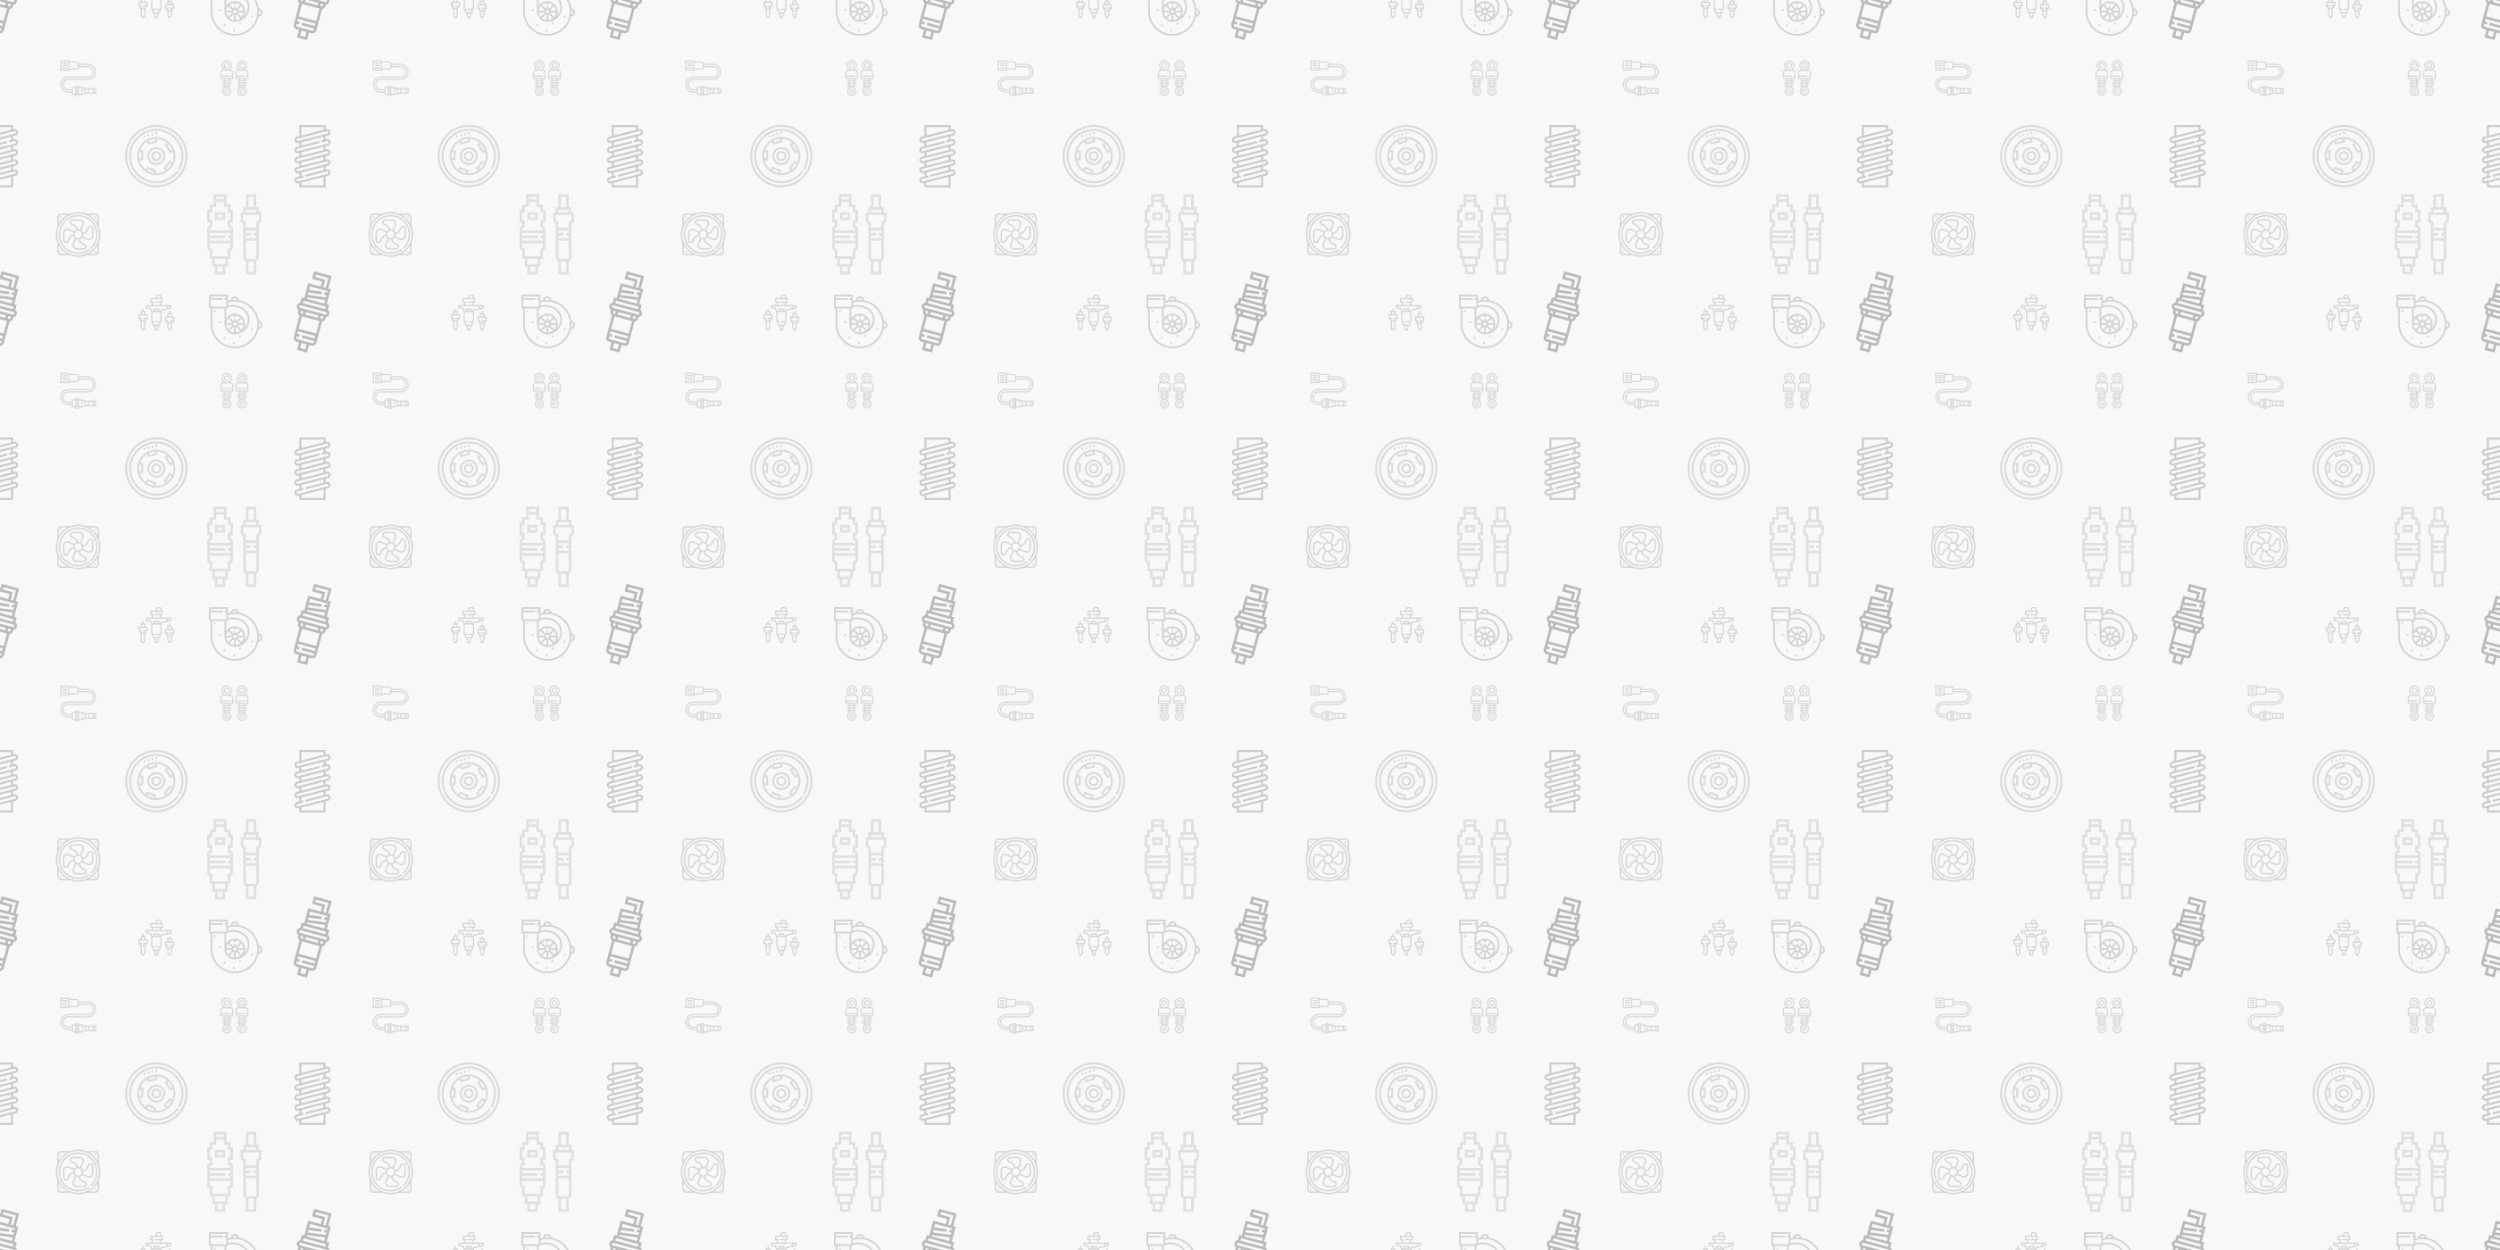 <svg xmlns="http://www.w3.org/2000/svg" xmlns:xlink="http://www.w3.org/1999/xlink" xmlns:fi="http://pattern.flaticon.com/" x="0" y="0" width="800" height="400" viewBox="0 0 2800 1400"><rect x="0px" y="0px" width="100%" height="100%" opacity="1" fill="#f8f8f8"/><defs><g transform="matrix(0.081 0 0 0.081 67.5 67.5)" id="L1_85"><path d="M305.536,368H256v-16h-48v16h-48v32h-48c-35.288,0-64-28.712-64-64c0-35.288,28.712-64,64-64h272     c61.76,0,112-50.24,112-112S445.76,48,384,48H256v-8c0-13.232-10.768-24-24-24H128V0H0v144h128v-16h104c13.232,0,24-10.768,24-24     v-8h128c35.288,0,64,28.712,64,64c0,35.288-28.712,64-64,64H112C50.24,224,0,274.24,0,336s50.24,112,112,112h48v32h48v16h48v-16     h49.536l40-16H496v-80H345.536L305.536,368z M112,128H16V16h96V128z M240,104c0,4.416-3.584,8-8,8H128V32h104     c4.416,0,8,3.584,8,8V104z M160,432h-48c-52.936,0-96-43.064-96-96c0-52.936,43.064-96,96-96h272c44.112,0,80-35.888,80-80     s-35.888-80-80-80H256V64h128c52.936,0,96,43.064,96,96c0,52.936-43.064,96-96,96H112c-44.112,0-80,35.888-80,80s35.888,80,80,80     h48V432z M208,464h-32v-80h32V464z M240,480h-16v-16h16V480z M240,448h-16v-16h16V448z M240,416h-16v-16h16V416z M240,384h-16     v-16h16V384z M336,450.584l-24,9.6V448h-16v16h-40v-80h40v48h16v-44.184l24,9.6V450.584z M464,400h16v48h-16V400z M400,400h48v48     h-48V400z M352,400h32v48h-32V400z"/><rect x="32px" y="96px" width="64px" height="16px"/><rect x="32px" y="32px" width="64px" height="16px"/><rect x="32px" y="64px" width="64px" height="16px"/></g><g transform="matrix(0.082 0 0 0.082 242.5 67.5)" id="L1_86"><path d="M188,128h-2.84C201.504,114.792,212,94.608,212,72c0-39.704-32.296-72-72-72S68,32.296,68,72     c0,22.608,10.496,42.792,26.84,56H92c-22.056,0-40,17.944-40,40v88h48v20.936l-24.992,3.128l1.984,15.872L100,293.064v15.88     l-24.992,3.128l1.984,15.872l23.008-2.88v15.88l-24.992,3.128l1.984,15.872l23.008-2.88v17.056C85.392,385.864,76,403.84,76,424     c0,35.288,28.712,64,64,64s64-28.712,64-64c0-20.16-9.392-38.144-24-49.88v-27.056l24.992-3.128l-1.984-15.872L180,330.936     v-15.88l24.992-3.128l-1.984-15.872L180,298.936v-15.88l24.992-3.128l-1.984-15.872L180,266.936V256h48v-88     C228,145.944,210.056,128,188,128z M84,72c0-30.872,25.128-56,56-56s56,25.128,56,56s-25.128,56-56,56S84,102.872,84,72z      M188,424c0,26.472-21.528,48-48,48s-48-21.528-48-48s21.528-48,48-48S188,397.528,188,424z M164,285.056v15.88l-48,6v-15.88     L164,285.056z M116,274.936V256h48v12.936L116,274.936z M164,317.056v15.88l-48,6v-15.88L164,317.056z M164,349.064v15.648     c-7.416-3.016-15.512-4.712-24-4.712c-8.488,0-16.584,1.696-24,4.712v-9.648L164,349.064z M212,208h-16v16h16v16H68v-16h112v-16     H68v-40c0-13.232,10.768-24,24-24h96c13.232,0,24,10.768,24,24V208z"/><path d="M140,112c8.424,0,16.48-2.584,23.304-7.488l-9.328-13C149.888,94.448,145.056,96,140,96c-13.232,0-24-10.768-24-24     s10.768-24,24-24s24,10.768,24,24c0,4.208-1.104,8.344-3.184,11.952l13.856,8C178.16,85.912,180,79.016,180,72     c0-22.056-17.944-40-40-40c-22.056,0-40,17.944-40,40C100,94.056,117.944,112,140,112z"/><path d="M140,392c-17.648,0-32,14.352-32,32s14.352,32,32,32s32-14.352,32-32S157.648,392,140,392z M140,440     c-8.824,0-16-7.176-16-16c0-8.824,7.176-16,16-16c8.824,0,16,7.176,16,16C156,432.824,148.824,440,140,440z"/><path d="M436,256v-88c0-22.056-17.944-40-40-40h-2.84C409.504,114.792,420,94.608,420,72c0-39.704-32.296-72-72-72     c-39.704,0-72,32.296-72,72c0,22.608,10.496,42.792,26.84,56H300c-22.056,0-40,17.944-40,40v88h48v20.936l-24.992,3.128     l1.984,15.872L308,293.064v15.88l-24.992,3.128l1.984,15.872l23.008-2.88v15.88l-24.992,3.128l1.984,15.872l23.008-2.88v17.056     c-14.608,11.744-24,29.72-24,49.88c0,35.288,28.712,64,64,64c35.288,0,64-28.712,64-64c0-20.16-9.392-38.144-24-49.88v-27.056     l24.992-3.128l-1.984-15.872L388,330.936v-15.88l24.992-3.128l-1.984-15.872L388,298.936v-15.88l24.992-3.128l-1.984-15.872     L388,266.936V256H436z M292,72c0-30.872,25.128-56,56-56s56,25.128,56,56s-25.128,56-56,56S292,102.872,292,72z M396,424     c0,26.472-21.528,48-48,48s-48-21.528-48-48s21.528-48,48-48S396,397.528,396,424z M372,285.056v15.88l-48,6v-15.88L372,285.056z      M324,274.936V256h48v12.936L324,274.936z M372,317.056v15.88l-48,6v-15.88L372,317.056z M372,349.064v15.648     c-7.416-3.016-15.512-4.712-24-4.712c-8.488,0-16.584,1.696-24,4.712v-9.648L372,349.064z M276,240v-16h112v-16H276v-40     c0-13.232,10.768-24,24-24h96c13.232,0,24,10.768,24,24v40h-16v16h16v16H276z"/><path d="M348,112c22.056,0,40-17.944,40-40c0-22.056-17.944-40-40-40c-22.056,0-40,17.944-40,40C308,94.056,325.944,112,348,112z      M348,48c13.232,0,24,10.768,24,24s-10.768,24-24,24s-24-10.768-24-24S334.768,48,348,48z"/><path d="M348,392c-17.648,0-32,14.352-32,32s14.352,32,32,32c6.048,0,11.936-1.696,17.032-4.904l-8.528-13.528     C353.968,439.16,351.024,440,348,440c-8.824,0-16-7.176-16-16c0-8.824,7.176-16,16-16c8.824,0,16,7.176,16,16     c0,2.056-0.384,4.056-1.144,5.944l14.856,5.936c1.52-3.784,2.288-7.784,2.288-11.88C380,406.352,365.648,392,348,392z"/></g><path d="M372.416,163.208c11.528-2.944,19.584-13.304,19.584-25.2C392,123.664,380.336,112,365.36,112    c-2.168,0-4.336,0.272-6.432,0.808l-6.928,1.76v-26.16l20.416-5.2C383.944,80.264,392,69.904,392,58.008    C392,43.664,380.336,32,365.36,32c-2.168,0-4.336,0.272-6.432,0.808L352,34.568V0H144v87.592l-20.416,5.2    C112.056,95.736,104,106.096,104,117.992C104,132.336,115.664,144,130.584,144c2.168,0,4.328-0.272,6.424-0.808l6.992-1.776    v26.176l-20.416,5.2c-11.528,2.944-19.584,13.304-19.584,25.2C104,212.336,115.664,224,130.584,224    c2.168,0,4.328-0.272,6.424-0.808l6.992-1.776v26.176l-20.416,5.2c-11.528,2.936-19.584,13.304-19.584,25.2    C104,292.336,115.664,304,130.584,304c2.16,0,4.304-0.264,6.424-0.808l6.992-1.776v26.176l-20.416,5.208    C112.056,335.736,104,346.096,104,357.992C104,372.336,115.664,384,130.584,384c2.16,0,4.304-0.264,6.424-0.808l6.992-1.776    v26.176l-20.416,5.208C112.056,415.736,104,426.096,104,437.992C104,452.336,115.664,464,130.584,464    c2.16,0,4.304-0.264,6.424-0.808l6.992-1.776V496h208v-87.592l20.416-5.2c11.528-2.944,19.584-13.304,19.584-25.2    C392,363.664,380.336,352,365.36,352c-2.16,0-4.312,0.264-6.432,0.808l-6.928,1.76V328.4l20.416-5.2    C383.944,320.264,392,309.904,392,298.008C392,283.664,380.336,272,365.36,272c-2.16,0-4.312,0.264-6.416,0.8L352,274.568v-26.16    l20.416-5.2c11.528-2.944,19.584-13.304,19.584-25.2C392,203.664,380.336,192,365.36,192c-2.168,0-4.336,0.272-6.432,0.808    l-6.928,1.76v-26.16L372.416,163.208z M160,16h176v22.648L160,83.512V16z M133.056,127.688c-0.808,0.208-1.64,0.312-3.048,0.312    c-5.512,0-10.008-4.488-10.008-10.008c0-4.576,3.104-8.568,7.536-9.696L362.88,48.312c0.808-0.208,1.64-0.312,3.112-0.312    C371.504,48,376,52.488,376,58.008c0,4.576-3.104,8.568-7.536,9.696L133.056,127.688z M336,480H160v-22.664l176-44.856V480z     M362.864,368.312c0.816-0.208,1.656-0.312,3.128-0.312c5.512,0,10.008,4.496,10.008,10.008c0,4.576-3.104,8.56-7.536,9.696    l-235.392,59.984c-0.816,0.208-1.648,0.312-3.064,0.312c-5.512,0-10.008-4.496-10.008-10.008c0-4.576,3.104-8.56,7.536-9.696    l50.44-12.856l-3.952-15.504L160,403.512v-26.176l176-44.856v26.168l-145.976,37.208l3.952,15.504L362.864,368.312z     M362.88,288.304c0.816-0.2,1.648-0.304,3.112-0.304c5.512,0,10.008,4.496,10.008,10.008c0,4.576-3.104,8.56-7.536,9.696    l-235.392,59.984c-0.816,0.208-1.648,0.312-3.064,0.312c-5.512,0-10.008-4.496-10.008-10.008c0-4.576,3.104-8.56,7.536-9.696    L362.88,288.304z M160,323.512v-26.176l176-44.848v26.16L160,323.512z M362.88,208.312c0.808-0.208,1.64-0.312,3.112-0.312    c5.512,0,10.008,4.488,10.008,10.008c0,4.576-3.104,8.568-7.536,9.696l-235.392,59.984c-0.816,0.208-1.648,0.312-3.064,0.312    c-5.512,0-10.008-4.496-10.008-10.008c0-4.576,3.104-8.56,7.536-9.696L362.88,208.312z M160,243.512v-26.176l176-44.848v26.16    L160,243.512z M133.056,207.688c-0.808,0.208-1.64,0.312-3.048,0.312c-5.512,0-10.008-4.488-10.008-10.008    c0-4.576,3.104-8.568,7.536-9.696l178.44-45.48l-3.952-15.504L160,163.512v-26.176l176-44.848v26.16l-17.976,4.584l3.952,15.504    l40.904-10.432c0.808-0.2,1.64-0.304,3.112-0.304c5.512,0,10.008,4.488,10.008,10.008c0,4.576-3.104,8.568-7.536,9.696    L133.056,207.688z" transform="matrix(0.141 0 0 0.141 315 140)" id="L1_87"/><g transform="matrix(0.136 -0.037 0.037 0.136 132.134 150.251)" id="L1_88"><path d="M248,0C111.248,0,0,111.248,0,248s111.248,248,248,248s248-111.248,248-248S384.752,0,248,0z M248,480     C120.08,480,16,375.92,16,248S120.08,16,248,16s232,104.08,232,232S375.92,480,248,480z"/><path d="M248,32C128.896,32,32,128.896,32,248s96.896,216,216,216c50.352,0,99.376-17.704,138.032-49.848L375.8,401.856     C340.008,431.608,294.624,448,248,448c-110.28,0-200-89.72-200-200S137.72,48,248,48s200,89.72,200,200     c0,54.976-21.848,106.232-61.536,144.32l11.08,11.544C440.4,362.736,464,307.376,464,248C464,128.896,367.104,32,248,32z"/><path d="M96,248c0,83.816,68.184,152,152,152s152-68.184,152-152S331.816,96,248,96S96,164.184,96,248z M129.472,181.528     l12.104,5.672l-15.416,47.44l-13.152-2.528C115.144,213.904,120.864,196.816,129.472,181.528z M191.208,371.416     c-16.352-7.56-30.912-18.24-42.984-31.312l9.064-9.68l40.352,29.32L191.208,371.416z M304.792,371.408l-6.432-11.672     l40.352-29.32l9.064,9.68C335.704,353.176,321.144,363.856,304.792,371.408z M382.992,232.104l-13.152,2.528l-15.416-47.44     l12.104-5.672C375.136,196.816,380.856,213.904,382.992,232.104z M248,112c9.104,0,18,0.936,26.608,2.648L272.936,128h-49.872     l-1.672-13.352C230,112.936,238.896,112,248,112z M205.784,118.792L208.936,144h78.128l3.152-25.208     c27.368,8.968,50.848,26.408,67.512,49.192l-22.88,10.728l24.136,74.296l25.016-4.8c-0.048,29.672-9.744,57.064-25.976,79.424     l-17.288-18.456l-63.192,45.928l12.272,22.256C276.624,381.632,262.592,384,248,384c-14.592,0-28.624-2.368-41.808-6.64     l12.272-22.256l-63.192-45.928l-17.288,18.456c-16.232-22.36-25.928-49.752-25.976-79.424l25.016,4.8l24.136-74.296     l-22.88-10.728C154.936,145.2,178.424,127.752,205.784,118.792z"/><path d="M248,320c39.704,0,72-32.296,72-72c0-39.704-32.296-72-72-72c-39.704,0-72,32.296-72,72S208.296,320,248,320z M248,192     c30.872,0,56,25.128,56,56s-25.128,56-56,56s-56-25.128-56-56S217.128,192,248,192z"/><path d="M248,288c22.056,0,40-17.944,40-40c0-22.056-17.944-40-40-40c-22.056,0-40,17.944-40,40C208,270.056,225.944,288,248,288     z M248,224c13.232,0,24,10.768,24,24s-10.768,24-24,24s-24-10.768-24-24S234.768,224,248,224z"/><rect x="224px" y="64px" width="16px" height="16px"/><rect x="256px" y="64px" width="16px" height="16px"/><rect x="192px" y="64px" width="16px" height="16px"/><rect x="288px" y="64px" width="16px" height="16px"/></g><g transform="matrix(0.101 0 0 0.101 62.5 237.5)" id="L1_89"><path d="M480,160.472V56c0-22.056-17.944-40-40-40H335.528C308.296,5.688,278.808,0,248,0c-30.808,0-60.296,5.688-87.528,16H56     c-22.056,0-40,17.944-40,40v104.472C5.688,187.704,0,217.192,0,248s5.688,60.296,16,87.528V440c0,22.056,17.944,40,40,40h104.472     c27.24,10.312,56.728,16,87.528,16s60.296-5.688,87.528-16H440c22.056,0,40-17.944,40-40V335.528     c10.312-27.232,16-56.72,16-87.528S490.312,187.704,480,160.472z M440,32c13.232,0,24,10.768,24,24v70.368     C441.728,86.976,409.024,54.272,369.632,32H440z M32,56c0-13.232,10.768-24,24-24h70.368C86.976,54.272,54.272,86.976,32,126.368     V56z M56,464c-13.232,0-24-10.768-24-24v-70.368c22.272,39.392,54.976,72.096,94.368,94.368H56z M464,440     c0,13.232-10.768,24-24,24h-70.368c39.392-22.272,72.104-54.976,94.368-94.368V440z M248,480C120.072,480,16,375.92,16,248     S120.072,16,248,16s232,104.08,232,232S375.928,480,248,480z"/><path d="M291.992,282.536l57.072,25.368C355.2,310.616,361.704,312,368.4,312c26.248,0,47.6-21.352,47.6-47.592V184.24     c0-17.784-14.464-32.24-32.248-32.24c-12.728,0-24.296,7.512-29.464,19.152l-9.032,20.328     c-8.384,18.856-24.608,32.968-44.136,38.912c-3.504-10.528-10.04-19.664-18.584-26.384l25.36-57.072     c2.728-6.128,4.104-12.64,4.104-19.344C312,101.352,290.648,80,264.4,80h-80.16C166.464,80,152,94.464,152,112.24     c0,12.736,7.512,24.296,19.152,29.472l20.328,9.032c18.856,8.376,32.968,24.6,38.92,44.136     c-10.528,3.504-19.664,10.04-26.384,18.592l-57.072-25.368C140.8,185.384,134.296,184,127.6,184     c-26.248,0-47.6,21.352-47.6,47.592v80.168C80,329.544,94.464,344,112.248,344c12.728,0,24.296-7.512,29.464-19.152l9.032-20.328     c8.384-18.856,24.608-32.968,44.136-38.912c3.504,10.528,10.04,19.664,18.584,26.384l-25.36,57.072     c-2.728,6.128-4.104,12.64-4.104,19.344c0,26.24,21.352,47.592,47.6,47.592h80.16c17.776,0,32.24-14.464,32.24-32.24     c0-12.736-7.512-24.296-19.152-29.472l-20.328-9.032c-18.856-8.376-32.968-24.6-38.92-44.136     C276.136,297.616,285.272,291.08,291.992,282.536z M304,248c0-0.616-0.072-1.216-0.096-1.832     c24.768-6.936,45.44-24.488,55.968-48.192l9.04-20.328c2.6-5.856,8.424-9.648,14.84-9.648c8.96,0,16.248,7.288,16.248,16.24     v80.168C400,281.832,385.824,296,368.4,296c-4.448,0-8.768-0.912-12.832-2.728l-55.544-24.688     C302.56,262.208,304,255.272,304,248z M192,248c0,0.616,0.072,1.216,0.096,1.832c-24.768,6.936-45.44,24.488-55.968,48.192     l-9.04,20.328c-2.6,5.856-8.424,9.648-14.84,9.648C103.288,328,96,320.712,96,311.76v-80.168C96,214.168,110.176,200,127.6,200     c4.448,0,8.768,0.912,12.832,2.728l55.544,24.688C193.44,233.792,192,240.728,192,248z M197.976,136.12l-20.328-9.032     c-5.864-2.6-9.648-8.432-9.648-14.848c0-8.952,7.288-16.24,16.248-16.24h80.16c17.424,0,31.6,14.168,31.6,31.592     c0,4.456-0.92,8.768-2.72,12.832L268.6,195.968C262.208,193.44,255.272,192,248,192c-0.616,0-1.216,0.072-1.832,0.096     C239.232,167.328,221.672,146.656,197.976,136.12z M298.024,359.88l20.328,9.032c5.864,2.6,9.648,8.432,9.648,14.848     c0,8.952-7.288,16.24-16.248,16.24H231.6c-17.424,0-31.6-14.168-31.6-31.592c0-4.456,0.92-8.768,2.72-12.832l24.688-55.544     C233.792,302.56,240.728,304,248,304c0.616,0,1.216-0.072,1.832-0.096C256.768,328.672,274.328,349.344,298.024,359.88z M248,288     c-22.056,0-40-17.944-40-40c0-22.056,17.944-40,40-40c22.056,0,40,17.944,40,40C288,270.056,270.056,288,248,288z"/><path d="M248,32C128.896,32,32,128.896,32,248s96.896,216,216,216c47.008,0,91.696-14.832,129.24-42.912l-9.584-12.816     C332.904,434.264,291.528,448,248,448c-110.28,0-200-89.72-200-200S137.72,48,248,48s200,89.72,200,200     c0,56.84-24.32,111.192-66.72,149.128l10.664,11.92C437.736,368.088,464,309.392,464,248C464,128.896,367.104,32,248,32z"/><rect x="48px" y="48px" width="16px" height="16px"/><rect x="432px" y="48px" width="16px" height="16px"/><rect x="48px" y="432px" width="16px" height="16px"/><rect x="432px" y="432px" width="16px" height="16px"/></g><g transform="matrix(0.181 0 0 0.181 217.5 217.5)" id="L1_90"><path d="M224,64h-24V0h-80v64H96v32H80v80h16v17.368c-9.312,3.304-16,12.2-16,22.632v112c0,10.432,6.688,19.328,16,22.632V400h16     v48h16v48h64v-48h16v-48h16v-49.368c9.312-3.304,16-12.2,16-22.632V216c0-10.432-6.688-19.328-16-22.632V176h16V96h-16V64z      M136,16h48v16h-48V16z M176,480h-32v-32h32V480z M192,432h-64v-32h64V432z M224,328c0,4.416-3.584,8-8,8h-8v48h-96v-48h-8     c-4.416,0-8-3.584-8-8v-24h128V328z M224,256h-16v16h16v16H96v-16h96v-16H96v-16h128V256z M224,160h-16v48h8c4.416,0,8,3.584,8,8     v8H96v-8c0-4.416,3.584-8,8-8h8v-48H96v-48h16V80h24V48h48v32h24v32h16V160z"/><path d="M128,160h64v-48h-64V160z M144,128h32v16h-32V128z"/><path d="M400,112V80h-16V0h-64v80h-16v32h-16v60.944l16,8V392c0,10.416,6.712,19.216,16,22.528V496h64v-81.472     c9.288-3.312,16-12.112,16-22.528V180.944l16-8V112H400z M336,16h32v64h-32V16z M320,96h64v16h-64V96z M368,480h-32v-64h32V480z      M384,392c0,4.416-3.584,8-8,8h-48c-4.416,0-8-3.584-8-8V288h64V392z M384,240h-16v16h16v16h-64v-16h32v-16h-32v-16h64V240z      M400,163.056l-16,8V208h-64v-36.944l-16-8V128h96V163.056z"/></g><path d="M336,209.472V176h-16V80h-16V0H192v48h64v32h-80v96h-16v33.472c-9.288,3.312-16,12.112-16,22.528s6.712,19.216,16,22.528    V264c0,10.416,6.712,19.216,16,22.528V424c0,13.232,10.768,24,24,24h16v48h64v-48h16c13.232,0,24-10.768,24-24V286.528    c9.288-3.312,16-12.112,16-22.528v-9.472c9.288-3.312,16-12.112,16-22.528S345.288,212.784,336,209.472z M208,32V16h80v64h-16V32    H208z M192,135.064l80.992-10.128l-1.984-15.872L192,118.936V96h64h48v8.936l-16.992,2.128l1.984,15.872L304,121.064v15.88    l-112,14V135.064z M192,167.064l112-14V176H192V167.064z M176,192h144v16H176V192z M176,264v-8h16v16h-8    C179.592,272,176,268.416,176,264z M264,480h-32v-32h32V480z M304,400h-80v16h80v8c0,4.416-3.592,8-8,8h-96c-4.408,0-8-3.584-8-8    v-8h16v-16h-16v-16h112V400z M304,368H192v-80h112V368z M208,272v-16h80v16H208z M320,264c0,4.416-3.592,8-8,8h-8v-16h16V264z     M328,240H168c-4.408,0-8-3.584-8-8s3.592-8,8-8h160c4.408,0,8,3.584,8,8S332.408,240,328,240z" transform="matrix(0.175 0.047 -0.047 0.175 -31.82 -55.114)" id="L1_91"/><g transform="matrix(0.081 0 0 0.081 155 330)" id="L1_92"><path d="M456,144H312v-32h24V48h-16V24c0-13.232-10.768-24-24-24h-32c-13.232,0-24,10.768-24,24v24h-80v64h24v32h-80v48h51.056     L176,233.888V360c0,10.416,6.712,19.216,16,22.528V408c0,13.232,10.768,24,24,24h0.936l8,64h46.128l8-64H280     c13.232,0,24-10.768,24-24v-25.472c9.288-3.312,16-12.112,16-22.528V240v-8v-9.664l136-32V144z M256,24c0-4.408,3.592-8,8-8h32     c4.408,0,8,3.592,8,8v24h-48V24z M176,96V64h144v32h-88v16h64v32h-96v-32h16V96H176z M256.936,480h-17.872l-6-48h29.88     L256.936,480z M304,360c0,4.408-3.592,8-8,8h-56v16h48v24c0,4.408-3.592,8-8,8h-64c-4.408,0-8-3.592-8-8v-24h16v-16h-24     c-4.408,0-8-3.592-8-8V240h16h80h16V360z M224,224v-16h48v16H224z M392,188.96l-88,20.704V224h-16v-32h-80v32h-19.056l-24-48H120     v-16h272V188.96z M440,177.664l-32,7.528V160h32V177.664z"/><path d="M96,224H72v-32H56v32H32v48H0v64h16v8c0,10.416,6.712,19.216,16,22.528v99.896L51.72,496h24.56L96,466.424v-99.896     c9.288-3.312,16-12.112,16-22.528v-8h16v-64H96V224z M48,240h32v32H48V240z M80,461.576L67.72,480h-7.44L48,461.576V368h32     V461.576z M112,288v32H64v16h32v8c0,4.408-3.592,8-8,8H40c-4.408,0-8-3.592-8-8v-8h16v-16H16v-32H112z"/><path d="M464,304v-48h-24v-32h-16v32h-24v48h-32v64h16v8c0,10.416,6.712,19.216,16,22.528v59.36L419.056,496h25.888L464,457.888     v-59.36c9.288-3.312,16-12.112,16-22.528v-8h16v-64H464z M416,272h32v32h-32V272z M448,454.112L435.056,480h-6.112L416,454.112     V400h32V454.112z M480,352h-48v16h32v8c0,4.408-3.592,8-8,8h-48c-4.408,0-8-3.592-8-8v-8h16v-16h-32v-32h96V352z"/></g><g transform="matrix(0.121 0 0 0.121 234 -20)" id="L1_93"><path d="M461.752,240.584c-13.496-95.688-87.648-172.096-182.2-189.016C277.312,31.616,260.536,16,240,16     c-20.528,0-37.296,15.608-39.552,35.544c-8.264,1.472-16.4,3.536-24.448,5.936V0H0v128h16v144c0,123.512,100.488,224,224,224     c107.144,0,196.904-75.624,218.832-176.288C479.544,318.232,496,301.088,496,280C496,259.912,481.064,243.4,461.752,240.584z      M240,32c10.84,0,19.92,7.272,22.888,17.16C255.36,48.392,247.728,48,240,48c-7.696,0-15.336,0.52-22.928,1.288     C220,39.336,229.112,32,240,32z M176,116.408c14.48-2.872,30.528-4.408,48-4.408c66.848,0,136,44.888,136,120     c0,33.064-13.44,63.04-35.144,84.76C331.944,303.384,336,288.168,336,272c0-52.936-43.064-96-96-96     c-33.368,0-62.792,17.136-80,43.048V128h16V116.408z M248,208v-15.592c16.064,1.6,30.736,7.984,42.592,17.688l-34.44,34.44     c-2.528-1.488-5.248-2.64-8.152-3.4V224h-16v17.136c-2.904,0.752-5.632,1.904-8.152,3.4l-34.44-34.44     c11.856-9.704,26.528-16.088,42.592-17.688V208H248z M212.536,255.848c-1.488,2.528-2.64,5.248-3.4,8.152h-48.728     c1.6-16.064,7.976-30.736,17.688-42.592L212.536,255.848z M209.136,280c0.752,2.904,1.904,5.632,3.4,8.152l-34.44,34.44     c-9.704-11.856-16.088-26.528-17.688-42.592H209.136z M223.848,299.464c2.528,1.488,5.248,2.64,8.152,3.4v48.728     c-16.064-1.6-30.736-7.984-42.592-17.688L223.848,299.464z M224,272c0-8.824,7.176-16,16-16c8.824,0,16,7.176,16,16     c0,8.824-7.176,16-16,16C231.176,288,224,280.824,224,272z M248,302.864c2.904-0.752,5.632-1.904,8.152-3.4l34.44,34.44     c-11.816,9.672-26.424,16.048-42.424,17.68c-0.056,0.008-0.112,0.008-0.168,0.008V302.864z M267.464,288.152     c1.488-2.528,2.64-5.248,3.4-8.152h48.728c-1.6,16.064-7.976,30.736-17.688,42.592L267.464,288.152z M270.864,264     c-0.752-2.904-1.904-5.632-3.4-8.152l34.44-34.44c9.704,11.856,16.088,26.528,17.688,42.592H270.864z M16,48h112V32H16V16h144v16     h-16v16h16v64H16V48z M240,480c-114.688,0-208-93.312-208-208V128h112v144c0,52.936,43.064,96,96,96     c3.312,0,6.576-0.168,9.8-0.496C320.216,362.448,376,303.68,376,232c0-85.128-77.288-136-152-136c-17.28,0-33.32,1.424-48,4.104     V74.2c20.624-6.664,42.096-10.2,64-10.2c114.688,0,208,93.312,208,208S354.688,480,240,480z M461.776,303.216     C463.208,293.008,464,282.6,464,272c0-4.944-0.216-9.832-0.536-14.696C473.032,260.464,480,269.384,480,280     C480,291.232,472.216,300.616,461.776,303.216z"/><rect x="48px" y="144px" width="16px" height="16px"/><rect x="96px" y="248px" width="16px" height="16px"/><rect x="136px" y="392px" width="16px" height="16px"/><rect x="280px" y="376px" width="16px" height="16px"/><rect x="224px" y="440px" width="16px" height="16px"/><rect x="392px" y="312px" width="16px" height="16px"/></g></defs><g fi:class="KUsePattern" opacity="0.14"><pattern id="pattern_L1_85" width="350" height="350" patternUnits="userSpaceOnUse"><use xlink:href="#L1_85" x="-350" y="-350"/><use xlink:href="#L1_85" x="0" y="-350"/><use xlink:href="#L1_85" x="350" y="-350"/><use xlink:href="#L1_85" x="-350" y="0"/><use xlink:href="#L1_85" x="0" y="0"/><use xlink:href="#L1_85" x="350" y="0"/><use xlink:href="#L1_85" x="-350" y="350"/><use xlink:href="#L1_85" x="0" y="350"/><use xlink:href="#L1_85" x="350" y="350"/></pattern><rect x="0" y="0" width="100%" height="100%" fill="url(#pattern_L1_85)"/></g><g fi:class="KUsePattern" opacity="0.13"><pattern id="pattern_L1_86" width="350" height="350" patternUnits="userSpaceOnUse"><use xlink:href="#L1_86" x="-350" y="-350"/><use xlink:href="#L1_86" x="0" y="-350"/><use xlink:href="#L1_86" x="350" y="-350"/><use xlink:href="#L1_86" x="-350" y="0"/><use xlink:href="#L1_86" x="0" y="0"/><use xlink:href="#L1_86" x="350" y="0"/><use xlink:href="#L1_86" x="-350" y="350"/><use xlink:href="#L1_86" x="0" y="350"/><use xlink:href="#L1_86" x="350" y="350"/></pattern><rect x="0" y="0" width="100%" height="100%" fill="url(#pattern_L1_86)"/></g><g fi:class="KUsePattern" opacity="0.18"><pattern id="pattern_L1_87" width="350" height="350" patternUnits="userSpaceOnUse"><use xlink:href="#L1_87" x="-350" y="-350"/><use xlink:href="#L1_87" x="0" y="-350"/><use xlink:href="#L1_87" x="350" y="-350"/><use xlink:href="#L1_87" x="-350" y="0"/><use xlink:href="#L1_87" x="0" y="0"/><use xlink:href="#L1_87" x="350" y="0"/><use xlink:href="#L1_87" x="-350" y="350"/><use xlink:href="#L1_87" x="0" y="350"/><use xlink:href="#L1_87" x="350" y="350"/></pattern><rect x="0" y="0" width="100%" height="100%" fill="url(#pattern_L1_87)"/></g><g fi:class="KUsePattern" opacity="0.12"><pattern id="pattern_L1_88" width="350" height="350" patternUnits="userSpaceOnUse"><use xlink:href="#L1_88" x="-350" y="-350"/><use xlink:href="#L1_88" x="0" y="-350"/><use xlink:href="#L1_88" x="350" y="-350"/><use xlink:href="#L1_88" x="-350" y="0"/><use xlink:href="#L1_88" x="0" y="0"/><use xlink:href="#L1_88" x="350" y="0"/><use xlink:href="#L1_88" x="-350" y="350"/><use xlink:href="#L1_88" x="0" y="350"/><use xlink:href="#L1_88" x="350" y="350"/></pattern><rect x="0" y="0" width="100%" height="100%" fill="url(#pattern_L1_88)"/></g><g fi:class="KUsePattern" opacity="0.14"><pattern id="pattern_L1_89" width="350" height="350" patternUnits="userSpaceOnUse"><use xlink:href="#L1_89" x="-350" y="-350"/><use xlink:href="#L1_89" x="0" y="-350"/><use xlink:href="#L1_89" x="350" y="-350"/><use xlink:href="#L1_89" x="-350" y="0"/><use xlink:href="#L1_89" x="0" y="0"/><use xlink:href="#L1_89" x="350" y="0"/><use xlink:href="#L1_89" x="-350" y="350"/><use xlink:href="#L1_89" x="0" y="350"/><use xlink:href="#L1_89" x="350" y="350"/></pattern><rect x="0" y="0" width="100%" height="100%" fill="url(#pattern_L1_89)"/></g><g fi:class="KUsePattern" opacity="0.1"><pattern id="pattern_L1_90" width="350" height="350" patternUnits="userSpaceOnUse"><use xlink:href="#L1_90" x="-350" y="-350"/><use xlink:href="#L1_90" x="0" y="-350"/><use xlink:href="#L1_90" x="350" y="-350"/><use xlink:href="#L1_90" x="-350" y="0"/><use xlink:href="#L1_90" x="0" y="0"/><use xlink:href="#L1_90" x="350" y="0"/><use xlink:href="#L1_90" x="-350" y="350"/><use xlink:href="#L1_90" x="0" y="350"/><use xlink:href="#L1_90" x="350" y="350"/></pattern><rect x="0" y="0" width="100%" height="100%" fill="url(#pattern_L1_90)"/></g><g fi:class="KUsePattern" opacity="0.25"><pattern id="pattern_L1_91" width="350" height="350" patternUnits="userSpaceOnUse"><use xlink:href="#L1_91" x="-350" y="-350"/><use xlink:href="#L1_91" x="0" y="-350"/><use xlink:href="#L1_91" x="350" y="-350"/><use xlink:href="#L1_91" x="-350" y="0"/><use xlink:href="#L1_91" x="0" y="0"/><use xlink:href="#L1_91" x="350" y="0"/><use xlink:href="#L1_91" x="-350" y="350"/><use xlink:href="#L1_91" x="0" y="350"/><use xlink:href="#L1_91" x="350" y="350"/></pattern><rect x="0" y="0" width="100%" height="100%" fill="url(#pattern_L1_91)"/></g><g fi:class="KUsePattern" opacity="0.15"><pattern id="pattern_L1_92" width="350" height="350" patternUnits="userSpaceOnUse"><use xlink:href="#L1_92" x="-350" y="-350"/><use xlink:href="#L1_92" x="0" y="-350"/><use xlink:href="#L1_92" x="350" y="-350"/><use xlink:href="#L1_92" x="-350" y="0"/><use xlink:href="#L1_92" x="0" y="0"/><use xlink:href="#L1_92" x="350" y="0"/><use xlink:href="#L1_92" x="-350" y="350"/><use xlink:href="#L1_92" x="0" y="350"/><use xlink:href="#L1_92" x="350" y="350"/></pattern><rect x="0" y="0" width="100%" height="100%" fill="url(#pattern_L1_92)"/></g><g fi:class="KUsePattern" opacity="0.15"><pattern id="pattern_L1_93" width="350" height="350" patternUnits="userSpaceOnUse"><use xlink:href="#L1_93" x="-350" y="-350"/><use xlink:href="#L1_93" x="0" y="-350"/><use xlink:href="#L1_93" x="350" y="-350"/><use xlink:href="#L1_93" x="-350" y="0"/><use xlink:href="#L1_93" x="0" y="0"/><use xlink:href="#L1_93" x="350" y="0"/><use xlink:href="#L1_93" x="-350" y="350"/><use xlink:href="#L1_93" x="0" y="350"/><use xlink:href="#L1_93" x="350" y="350"/></pattern><rect x="0" y="0" width="100%" height="100%" fill="url(#pattern_L1_93)"/></g></svg>